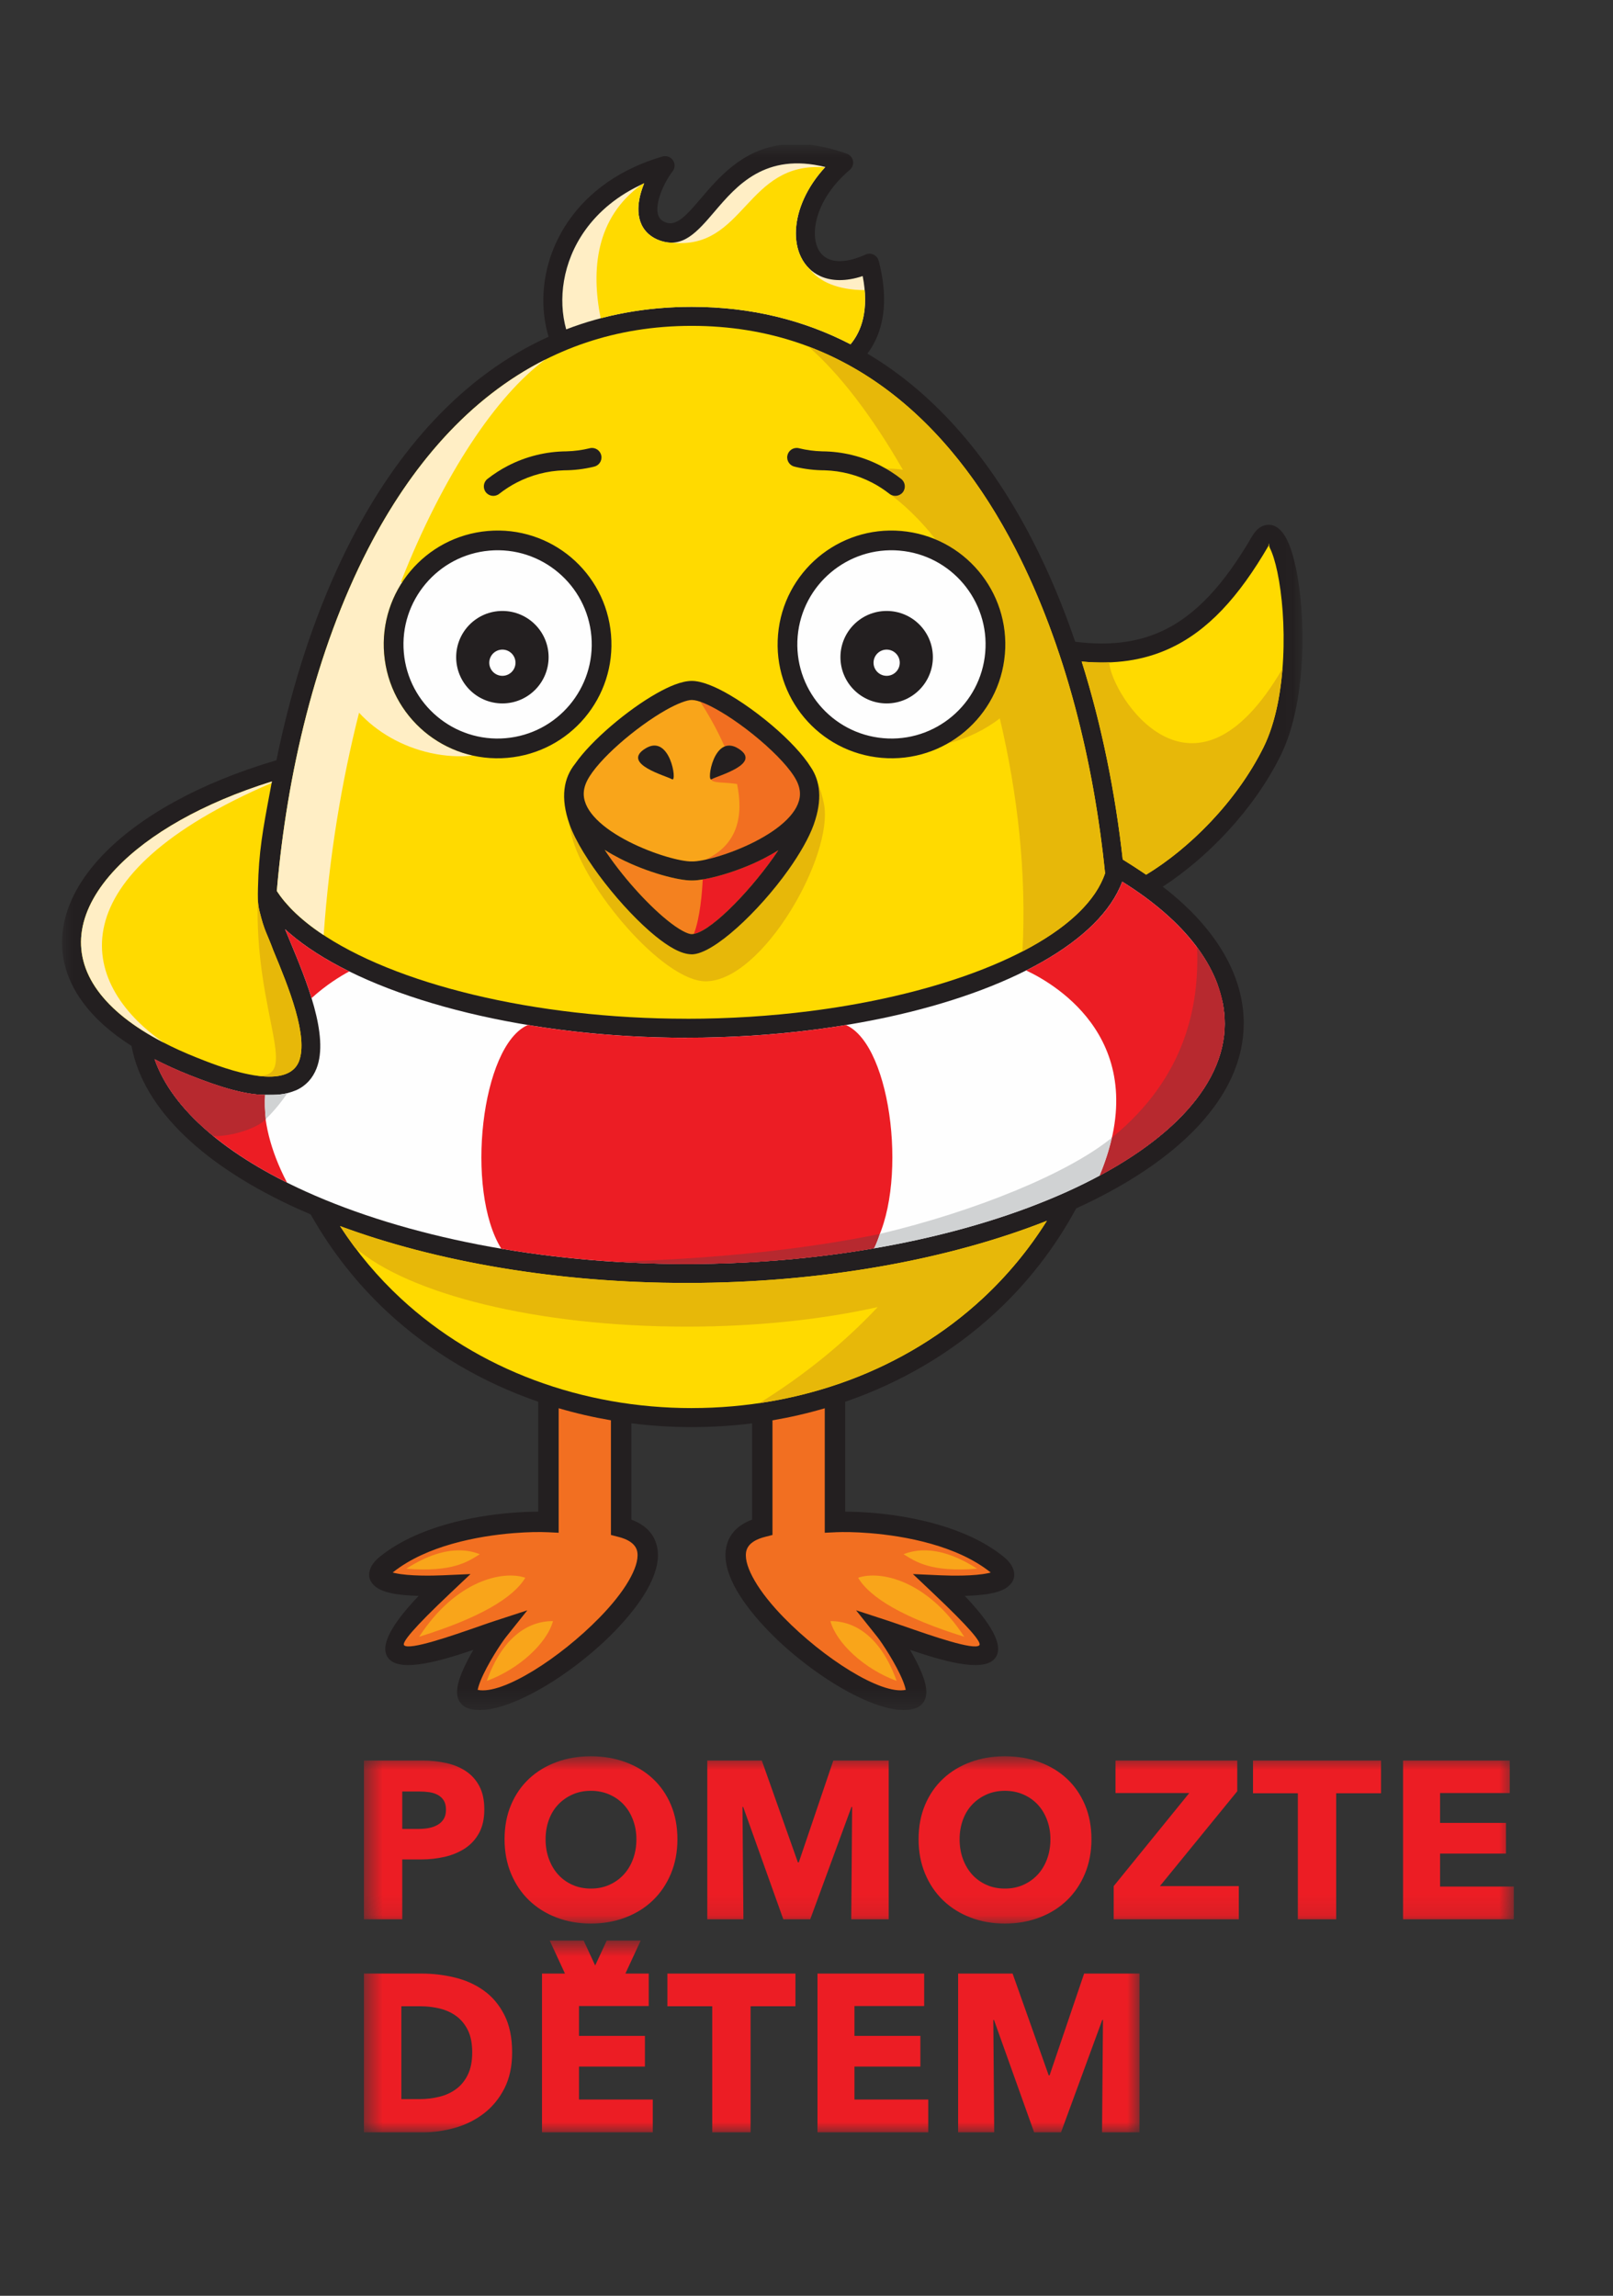 <?xml version="1.0" encoding="UTF-8"?>
<svg width="78px" height="111px" viewBox="0 0 78 111" version="1.1" xmlns="http://www.w3.org/2000/svg" xmlns:xlink="http://www.w3.org/1999/xlink">
    <rect x="0" y="0" width="78" height="111" fill="#333333" stroke="none"/>
    <!-- Generator: Sketch 48.2 (47327) - http://www.bohemiancoding.com/sketch -->
    <title>Artboard 8</title>
    <desc>Created with Sketch.</desc>
    <defs>
        <polygon id="path-1" points="0.598 0.819 56.204 0.819 56.204 8.908 0.598 8.908"></polygon>
        <polygon id="path-3" points="0.598 0.729 38.103 0.729 38.103 10 0.598 10"></polygon>
        <polygon id="path-5" points="6.59580265e-05 0.905 59.985 0.905 59.985 76.585 6.59580265e-05 76.585"></polygon>
    </defs>
    <g id="Page-1" stroke="none" stroke-width="1" fill="none" fill-rule="evenodd">
        <g id="Artboard-8">
            <g id="Page-1" transform="translate(3, 6)">
                <g id="Group-3" transform="translate(14, 78.095)">
                    <mask id="mask-2" fill="white">
                        <use xlink:href="#path-1"></use>
                    </mask>
                    <g id="Clip-2"></g>
                    <path d="M50.848,8.702 L50.848,1.024 L56.009,1.024 L56.009,2.598 L52.637,2.598 L52.637,4.04 L55.825,4.04 L55.825,5.524 L52.637,5.524 L52.637,7.119 L56.204,7.119 L56.204,8.702 L50.848,8.702 Z M47.614,2.608 L47.614,8.702 L45.76,8.702 L45.76,2.608 L43.592,2.608 L43.592,1.024 L49.782,1.024 L49.782,2.608 L47.614,2.608 Z M36.855,8.702 L36.855,7.097 L40.509,2.598 L36.942,2.598 L36.942,1.024 L42.83,1.024 L42.83,2.511 L39.089,7.097 L42.905,7.097 L42.905,8.702 L36.855,8.702 Z M33.795,4.831 C33.795,4.499 33.741,4.188 33.632,3.899 C33.524,3.608 33.374,3.362 33.182,3.156 C32.991,2.95 32.76,2.787 32.488,2.668 C32.217,2.549 31.919,2.489 31.594,2.489 C31.269,2.489 30.972,2.549 30.705,2.668 C30.438,2.787 30.206,2.95 30.011,3.156 C29.816,3.362 29.666,3.609 29.561,3.899 C29.456,4.188 29.404,4.499 29.404,4.831 C29.404,5.178 29.458,5.498 29.566,5.791 C29.675,6.083 29.825,6.334 30.016,6.544 C30.208,6.754 30.438,6.918 30.705,7.037 C30.972,7.157 31.269,7.216 31.594,7.216 C31.919,7.216 32.216,7.157 32.483,7.037 C32.75,6.918 32.982,6.754 33.177,6.544 C33.372,6.334 33.524,6.083 33.632,5.791 C33.741,5.498 33.795,5.178 33.795,4.831 Z M35.779,4.831 C35.779,5.438 35.674,5.993 35.465,6.495 C35.255,6.998 34.964,7.428 34.592,7.786 C34.22,8.143 33.777,8.42 33.264,8.615 C32.75,8.81 32.194,8.908 31.594,8.908 C30.994,8.908 30.439,8.81 29.93,8.615 C29.42,8.42 28.979,8.143 28.607,7.786 C28.235,7.428 27.944,6.998 27.734,6.495 C27.525,5.992 27.42,5.438 27.42,4.831 C27.42,4.217 27.525,3.662 27.734,3.167 C27.944,2.672 28.235,2.251 28.607,1.904 C28.979,1.556 29.42,1.289 29.93,1.101 C30.439,0.912 30.994,0.819 31.594,0.819 C32.194,0.819 32.75,0.913 33.264,1.101 C33.777,1.289 34.22,1.557 34.592,1.904 C34.964,2.251 35.255,2.672 35.465,3.167 C35.674,3.662 35.779,4.217 35.779,4.831 Z M24.164,8.702 L24.207,3.27 L24.175,3.27 L22.18,8.702 L20.879,8.702 L18.938,3.27 L18.905,3.27 L18.949,8.702 L17.203,8.702 L17.203,1.024 L19.838,1.024 L21.583,5.948 L21.627,5.948 L23.297,1.024 L25.975,1.024 L25.975,8.702 L24.164,8.702 Z M13.774,4.831 C13.774,4.499 13.72,4.188 13.611,3.899 C13.503,3.608 13.353,3.362 13.161,3.156 C12.97,2.95 12.739,2.787 12.468,2.668 C12.197,2.549 11.898,2.489 11.573,2.489 C11.248,2.489 10.951,2.549 10.684,2.668 C10.417,2.787 10.185,2.95 9.99,3.156 C9.795,3.362 9.645,3.609 9.54,3.899 C9.435,4.188 9.383,4.499 9.383,4.831 C9.383,5.178 9.437,5.498 9.546,5.791 C9.654,6.083 9.804,6.334 9.995,6.544 C10.187,6.754 10.417,6.918 10.684,7.037 C10.951,7.157 11.248,7.216 11.573,7.216 C11.898,7.216 12.195,7.157 12.462,7.037 C12.73,6.918 12.961,6.754 13.156,6.544 C13.351,6.334 13.503,6.083 13.611,5.791 C13.72,5.498 13.774,5.178 13.774,4.831 Z M15.758,4.831 C15.758,5.438 15.653,5.993 15.444,6.495 C15.234,6.998 14.943,7.428 14.571,7.786 C14.199,8.143 13.756,8.42 13.243,8.615 C12.73,8.81 12.173,8.908 11.573,8.908 C10.973,8.908 10.418,8.81 9.909,8.615 C9.399,8.42 8.958,8.143 8.586,7.786 C8.214,7.428 7.923,6.998 7.713,6.495 C7.504,5.992 7.399,5.438 7.399,4.831 C7.399,4.217 7.504,3.662 7.713,3.167 C7.923,2.672 8.214,2.251 8.586,1.904 C8.958,1.556 9.399,1.289 9.909,1.101 C10.418,0.912 10.973,0.819 11.573,0.819 C12.173,0.819 12.73,0.913 13.243,1.101 C13.756,1.289 14.199,1.557 14.571,1.904 C14.943,2.251 15.234,2.672 15.444,3.167 C15.653,3.662 15.758,4.217 15.758,4.831 Z M4.566,3.4 C4.566,3.219 4.53,3.071 4.458,2.955 C4.385,2.84 4.288,2.749 4.165,2.684 C4.042,2.619 3.903,2.576 3.747,2.554 C3.592,2.532 3.431,2.522 3.265,2.522 L2.452,2.522 L2.452,4.332 L3.232,4.332 C3.406,4.332 3.572,4.318 3.731,4.289 C3.89,4.26 4.033,4.209 4.159,4.137 C4.286,4.065 4.385,3.969 4.458,3.85 C4.53,3.731 4.566,3.581 4.566,3.4 Z M6.42,3.389 C6.42,3.837 6.337,4.215 6.171,4.522 C6.004,4.829 5.78,5.077 5.498,5.265 C5.216,5.452 4.891,5.59 4.523,5.677 C4.154,5.763 3.771,5.807 3.373,5.807 L2.452,5.807 L2.452,8.702 L0.598,8.702 L0.598,1.024 L3.417,1.024 C3.836,1.024 4.228,1.067 4.593,1.15 C4.958,1.232 5.276,1.367 5.547,1.551 C5.818,1.736 6.031,1.978 6.187,2.278 C6.342,2.577 6.42,2.948 6.42,3.389 Z" id="Fill-1" fill="#EC1D24" mask="url(#mask-2)"></path>
                </g>
                <g id="Group-6" transform="translate(14, 87.095)">
                    <mask id="mask-4" fill="white">
                        <use xlink:href="#path-3"></use>
                    </mask>
                    <g id="Clip-5"></g>
                    <path d="M5.835,6.139 C5.835,5.705 5.765,5.346 5.624,5.061 C5.483,4.777 5.295,4.548 5.06,4.378 C4.825,4.207 4.557,4.087 4.257,4.014 C3.958,3.942 3.649,3.906 3.33,3.906 L2.409,3.906 L2.409,8.395 L3.287,8.395 C3.62,8.395 3.939,8.357 4.247,8.281 C4.554,8.206 4.825,8.081 5.06,7.907 C5.295,7.734 5.483,7.502 5.624,7.213 C5.765,6.923 5.835,6.566 5.835,6.139 Z M19.296,3.906 L19.296,10.001 L17.442,10.001 L17.442,3.906 L15.274,3.906 L15.274,2.325 L21.465,2.325 L21.465,3.906 L19.296,3.906 Z M22.531,10.001 L22.531,2.325 L27.691,2.325 L27.691,3.896 L24.319,3.896 L24.319,5.338 L27.507,5.338 L27.507,6.822 L24.319,6.822 L24.319,8.416 L27.887,8.416 L27.887,10.001 L22.531,10.001 Z M36.292,10.001 L36.336,4.567 L36.303,4.567 L34.308,10.001 L33.007,10.001 L31.066,4.567 L31.034,4.567 L31.077,10.001 L29.332,10.001 L29.332,2.325 L31.966,2.325 L33.712,7.245 L33.755,7.245 L35.425,2.325 L38.103,2.325 L38.103,10.001 L36.292,10.001 Z M13.981,0.729 L12.34,0.729 L11.781,1.935 L11.223,0.729 L9.582,0.729 L10.32,2.325 L9.21,2.325 L9.21,10.001 L14.566,10.001 L14.566,8.416 L10.999,8.416 L10.999,6.822 L14.187,6.822 L14.187,5.338 L10.999,5.338 L10.999,3.896 L14.371,3.896 L14.371,2.325 L13.243,2.325 L13.981,0.729 Z M7.765,6.139 C7.765,6.811 7.64,7.391 7.391,7.88 C7.142,8.367 6.813,8.768 6.404,9.084 C5.996,9.398 5.535,9.629 5.022,9.778 C4.509,9.925 3.988,10.001 3.461,10.001 L0.598,10.001 L0.598,2.325 L3.374,2.325 C3.916,2.325 4.451,2.386 4.978,2.513 C5.506,2.639 5.976,2.849 6.388,3.142 C6.8,3.434 7.133,3.826 7.385,4.317 C7.638,4.809 7.765,5.417 7.765,6.141 L7.765,6.139 Z" id="Fill-4" fill="#EC1D24" mask="url(#mask-4)"></path>
                </g>
                <path d="M52.388,37.385 C52.039,37.128 51.665,36.875 51.267,36.627 C50.201,39.504 45.799,41.908 39.918,43.179 C38.768,43.427 37.549,43.635 36.276,43.796 C34.338,44.041 32.296,44.173 30.203,44.173 L30.203,44.175 L30.2,44.175 C22.648,44.175 15.662,42.419 11.899,39.81 C11.49,39.527 11.118,39.233 10.786,38.929 C10.856,39.099 10.932,39.283 11.012,39.475 C11.806,41.379 12.934,44.085 12.303,45.667 C12.12,46.126 11.809,46.487 11.331,46.707 C10.751,46.946 10.395,46.937 9.82,46.936 C8.901,46.934 7.705,46.595 6.16,45.979 C5.55,45.736 4.99,45.48 4.476,45.214 C5.337,47.672 7.995,49.895 11.793,51.612 C16.575,53.775 23.128,55.113 30.199,55.113 L30.199,55.111 L30.2,55.111 L30.202,55.111 L30.202,55.113 C37.273,55.112 43.826,53.775 48.607,51.612 C53.278,49.5 56.225,46.625 56.225,43.487 L56.223,43.487 C56.223,41.696 55.289,39.925 53.531,38.32 C53.18,38 52.799,37.688 52.388,37.385" id="Fill-7" fill="#231F20"></path>
                <path d="M10.39,37.083 C10.494,37.244 10.611,37.403 10.741,37.561 C11.171,38.081 11.737,38.582 12.42,39.056 C16.041,41.565 22.826,43.255 30.201,43.255 L30.204,43.255 L30.204,43.257 C32.257,43.257 34.261,43.127 36.161,42.887 C37.387,42.732 38.58,42.528 39.725,42.281 C45.38,41.059 49.563,38.827 50.439,36.222 C49.898,30.877 48.527,25.243 46.108,20.545 C42.904,14.322 37.854,9.756 30.454,9.755 L30.454,9.757 L30.453,9.757 L30.451,9.757 L30.451,9.755 C23.051,9.756 18.001,14.323 14.797,20.544 C12.256,25.48 10.871,31.449 10.391,37.029 L10.39,37.083 Z" id="Fill-9" fill="#231F20"></path>
                <path d="M4.205,44.017 C4.347,44.101 4.494,44.185 4.646,44.268 L4.652,44.27 C5.086,44.505 5.559,44.734 6.074,44.953 L6.075,44.952 L6.101,44.964 L6.127,44.975 L6.172,44.994 L6.179,44.996 L6.206,45.008 L6.232,45.018 L6.28,45.039 L6.285,45.04 L6.311,45.052 L6.338,45.062 L6.364,45.073 L6.389,45.084 L6.391,45.085 L6.445,45.106 L6.472,45.117 L6.499,45.127 C7.313,45.448 10.789,46.918 11.452,45.33 C11.932,44.126 10.95,41.712 10.219,39.957 C9.909,39.109 9.793,39.06 9.543,38.026 L9.539,38.007 L9.538,38.003 L9.533,37.981 L9.531,37.972 L9.525,37.947 L9.522,37.929 L9.519,37.916 L9.517,37.904 L9.515,37.894 L9.515,37.891 L9.512,37.876 L9.511,37.872 L9.511,37.87 L9.51,37.861 L9.503,37.82 L9.503,37.818 L9.503,37.816 L9.5,37.796 L9.498,37.786 L9.498,37.783 L9.497,37.776 L9.495,37.76 L9.491,37.724 L9.49,37.722 L9.49,37.715 L9.489,37.711 L9.489,37.707 L9.487,37.692 L9.487,37.69 L9.486,37.681 L9.485,37.669 L9.485,37.665 L9.484,37.657 L9.483,37.647 L9.483,37.646 L9.483,37.642 L9.482,37.631 L9.482,37.625 L9.48,37.6 L9.479,37.597 L9.479,37.593 L9.479,37.589 L9.476,37.529 C9.474,37.494 9.473,37.461 9.472,37.427 L9.472,37.422 L9.472,37.421 L9.471,37.358 L9.471,37.357 L9.471,37.336 C9.47,37.201 9.474,37.066 9.476,36.927 C9.486,36.466 9.507,36.052 9.539,35.66 L9.539,35.651 C9.55,35.517 9.562,35.388 9.576,35.26 L9.576,35.256 L9.578,35.238 C9.615,34.88 9.663,34.53 9.719,34.168 L9.72,34.164 L9.735,34.071 L9.736,34.063 L9.765,33.889 L9.769,33.863 L9.786,33.76 L9.788,33.749 C9.811,33.618 9.834,33.483 9.859,33.345 L9.861,33.336 L9.864,33.316 L9.87,33.281 L9.877,33.241 L9.88,33.226 L9.89,33.171 L9.891,33.167 L9.901,33.115 L9.916,33.029 L9.919,33.015 L9.921,33.001 L9.924,32.987 L9.943,32.886 L9.948,32.857 L9.963,32.778 L9.964,32.771 L9.975,32.71 L9.978,32.699 L9.986,32.651 L10.007,32.542 L10.008,32.534 L10.009,32.53 L10.011,32.521 L10.032,32.408 L10.039,32.367 L10.044,32.344 L10.055,32.281 L10.149,31.784 C6.816,32.822 4.207,34.319 2.617,35.99 C1.697,36.954 1.126,37.971 0.965,38.978 C0.808,39.96 1.042,40.949 1.727,41.892 L1.744,41.916 L1.757,41.934 L1.762,41.94 L1.768,41.947 L1.78,41.964 L1.789,41.976 L1.79,41.976 L1.791,41.979 L1.821,42.016 L1.836,42.036 L1.837,42.037 L1.852,42.057 L1.863,42.07 L1.869,42.078 L1.886,42.1 L1.893,42.108 L1.913,42.133 L1.941,42.168 L1.949,42.176 L1.952,42.18 L1.954,42.183 L1.972,42.205 L2.012,42.251 L2.013,42.252 L2.024,42.265 L2.034,42.277 L2.05,42.295 L2.054,42.3 L2.06,42.308 L2.061,42.309 C2.083,42.334 2.106,42.359 2.129,42.384 L2.131,42.387 L2.134,42.389 L2.14,42.395 L2.161,42.42 L2.172,42.43 L2.184,42.444 L2.19,42.449 L2.21,42.471 L2.228,42.491 L2.232,42.495 L2.249,42.512 L2.251,42.515 L2.269,42.533 L2.274,42.537 L2.284,42.548 L2.289,42.553 L2.297,42.561 L2.32,42.586 L2.329,42.595 L2.355,42.62 L2.367,42.633 L2.37,42.636 C2.396,42.66 2.422,42.687 2.448,42.712 L2.453,42.716 C2.481,42.744 2.509,42.77 2.538,42.797 L2.539,42.798 C2.571,42.826 2.603,42.857 2.636,42.886 L2.637,42.887 L2.64,42.889 L2.641,42.891 C2.693,42.936 2.746,42.984 2.801,43.03 L2.811,43.037 L2.827,43.052 C2.863,43.081 2.9,43.112 2.937,43.143 L2.938,43.144 L2.955,43.156 L2.966,43.167 L3.015,43.205 L3.053,43.235 L3.054,43.236 C3.088,43.262 3.122,43.289 3.156,43.315 L3.157,43.316 L3.208,43.355 L3.212,43.357 L3.234,43.374 L3.235,43.374 L3.261,43.393 C3.548,43.607 3.862,43.815 4.205,44.017" id="Fill-11" fill="#231F20"></path>
                <path d="M47.625,53.024 C42.89,54.895 36.761,56.03 30.202,56.03 L30.202,56.031 L30.2,56.031 L30.199,56.031 L30.199,56.03 C23.944,56.03 18.079,54.999 13.442,53.28 C14.287,54.584 15.275,55.751 16.376,56.773 C20.125,60.252 25.192,62.08 30.451,62.08 L30.451,62.078 L30.452,62.078 L30.453,62.078 L30.453,62.079 C35.712,62.079 40.779,60.253 44.528,56.773 C45.7,55.684 46.744,54.433 47.625,53.024" id="Fill-13" fill="#231F20"></path>
                <path d="M51.292,35.554 C51.613,35.753 52.051,36.038 52.425,36.29 C54.485,35.043 56.789,32.779 58.105,30.121 C59.269,27.771 59.238,23.866 58.768,21.648 C58.663,21.154 58.539,20.755 58.405,20.49 C58.342,20.366 58.398,20.289 58.361,20.291 C58.336,20.293 58.379,20.325 58.333,20.403 C56.907,22.853 55.408,24.514 53.525,25.369 C52.295,25.928 50.918,26.134 49.308,25.985 C50.289,29.098 50.936,32.37 51.292,35.554" id="Fill-15" fill="#231F20"></path>
                <path d="M26.543,67.833 L26.543,62.67 C25.686,62.524 24.842,62.33 24.015,62.087 L24.015,67.59 L24.015,68.107 L23.498,68.082 L23.488,68.082 C23.299,68.073 23.063,68.07 22.792,68.075 C22.529,68.08 22.214,68.096 21.851,68.124 C20.094,68.264 17.626,68.731 16.018,70.008 L15.989,70.031 C16.027,70.041 16.068,70.051 16.113,70.061 C16.786,70.207 17.874,70.188 18.431,70.164 L19.752,70.105 L18.79,71.015 C16.965,72.74 16.422,73.422 16.541,73.547 C16.787,73.808 18.84,73.094 20.187,72.624 C20.484,72.52 20.751,72.427 20.935,72.368 L22.501,71.857 L21.473,73.144 C21.25,73.424 20.566,74.456 20.24,75.26 C20.171,75.431 20.121,75.584 20.1,75.705 C21.308,75.954 24.086,74.161 25.99,72.211 C26.579,71.609 27.076,70.993 27.408,70.419 C27.709,69.898 27.869,69.431 27.823,69.07 C27.781,68.732 27.505,68.462 26.914,68.31 L26.543,68.214 L26.543,67.833 Z" id="Fill-17" fill="#231F20"></path>
                <g id="Group-21" transform="translate(0, 0.095)">
                    <mask id="mask-6" fill="white">
                        <use xlink:href="#path-5"></use>
                    </mask>
                    <g id="Clip-20"></g>
                    <path d="M33.367,62.722 L33.367,67.378 C32.572,67.678 32.181,68.196 32.097,68.851 C32.023,69.443 32.231,70.119 32.636,70.818 C33.011,71.464 33.559,72.145 34.2,72.803 C36.413,75.067 39.849,77.075 41.319,76.479 C41.386,76.452 41.447,76.416 41.502,76.372 C41.745,76.179 41.824,75.892 41.785,75.548 C41.761,75.324 41.682,75.065 41.572,74.794 C41.428,74.438 41.221,74.042 41.008,73.674 C42.544,74.196 44.474,74.764 45.075,74.127 C45.517,73.659 45.248,72.738 43.654,71.065 C44.121,71.052 44.609,71.015 44.993,70.931 C45.285,70.868 45.535,70.774 45.715,70.638 C46.014,70.409 46.13,70.112 45.981,69.732 C45.907,69.543 45.751,69.345 45.493,69.141 C43.694,67.712 41.017,67.195 39.123,67.045 C38.776,67.017 38.435,67.002 38.124,66.995 C38.036,66.994 37.952,66.993 37.871,66.992 L37.871,61.68 C40.572,60.75 43.059,59.298 45.157,57.352 C46.682,55.935 48.001,54.257 49.041,52.329 C54.01,50.069 57.142,46.914 57.142,43.393 L57.144,43.393 L57.144,43.392 C57.144,41.334 56.105,39.331 54.15,37.546 C53.864,37.285 53.556,37.028 53.228,36.775 C55.331,35.41 57.603,33.109 58.928,30.433 C60.188,27.889 60.166,23.719 59.666,21.363 C59.545,20.793 59.395,20.318 59.224,19.981 C58.981,19.503 58.664,19.247 58.282,19.281 C58.004,19.305 57.751,19.485 57.539,19.848 C56.209,22.133 54.837,23.67 53.148,24.437 C51.968,24.972 50.617,25.139 48.993,24.932 C48.411,23.226 47.724,21.577 46.926,20.027 C44.969,16.226 42.344,13.016 38.944,11.002 C39.255,10.592 39.498,10.091 39.633,9.493 C39.815,8.689 39.8,7.708 39.495,6.532 C39.487,6.502 39.477,6.472 39.465,6.442 C39.361,6.211 39.089,6.108 38.858,6.212 C38.063,6.571 37.459,6.605 37.053,6.422 C36.834,6.323 36.667,6.154 36.56,5.937 C36.441,5.696 36.389,5.393 36.407,5.053 C36.456,4.152 36.996,3.043 38.094,2.118 L38.093,2.118 C38.154,2.066 38.203,1.999 38.23,1.918 C38.315,1.679 38.188,1.418 37.949,1.335 C37.298,1.106 36.709,0.969 36.169,0.905 L34.806,0.905 C32.895,1.154 31.78,2.459 30.872,3.522 C30.238,4.264 29.73,4.858 29.204,4.664 C29.122,4.634 29.053,4.597 29,4.556 C28.861,4.447 28.799,4.279 28.788,4.085 C28.776,3.831 28.843,3.534 28.951,3.244 C29.102,2.83 29.329,2.443 29.526,2.191 L29.524,2.191 C29.61,2.079 29.645,1.929 29.602,1.783 C29.532,1.54 29.277,1.4 29.035,1.471 C26.956,2.08 25.48,3.196 24.543,4.514 C23.918,5.394 23.532,6.362 23.367,7.33 C23.203,8.299 23.259,9.269 23.517,10.15 L23.527,10.186 C19.355,12.075 16.226,15.661 13.977,20.027 C12.309,23.268 11.127,26.942 10.367,30.663 C6.649,31.753 3.724,33.401 1.952,35.262 C0.904,36.361 0.251,37.542 0.059,38.739 C-0.137,39.962 0.147,41.185 0.983,42.335 C1.528,43.088 2.314,43.809 3.361,44.477 C3.933,47.573 6.933,50.327 11.415,52.355 C11.616,52.445 11.819,52.533 12.024,52.621 C13.039,54.427 14.3,56.007 15.748,57.352 C17.843,59.297 20.328,60.748 23.026,61.678 L23.026,66.992 C22.947,66.993 22.861,66.994 22.773,66.995 C22.462,67.002 22.122,67.017 21.774,67.045 C19.881,67.195 17.204,67.712 15.405,69.141 C15.146,69.345 14.991,69.543 14.916,69.732 C14.768,70.112 14.883,70.409 15.184,70.638 C15.363,70.774 15.614,70.868 15.905,70.931 C16.288,71.015 16.776,71.052 17.244,71.065 C15.65,72.738 15.38,73.659 15.822,74.127 C16.424,74.764 18.355,74.196 19.89,73.674 C19.677,74.042 19.47,74.438 19.326,74.794 C19.215,75.065 19.137,75.324 19.113,75.548 C19.075,75.892 19.154,76.179 19.395,76.372 C19.451,76.416 19.512,76.452 19.579,76.479 C21.049,77.075 24.485,75.067 26.698,72.803 C27.34,72.145 27.887,71.464 28.262,70.818 C28.666,70.119 28.875,69.443 28.8,68.851 C28.718,68.196 28.326,67.678 27.532,67.378 L27.532,62.721 C28.494,62.843 29.47,62.904 30.451,62.904 L30.451,62.906 L30.453,62.906 L30.453,62.906 L30.453,62.904 C31.433,62.904 32.407,62.843 33.367,62.722" id="Fill-19" fill="#231F20" mask="url(#mask-6)"></path>
                </g>
                <path d="M34.355,67.833 L34.355,62.671 C35.212,62.525 36.056,62.332 36.883,62.089 L36.883,67.59 L36.883,68.107 L37.4,68.082 L37.41,68.082 C37.599,68.073 37.835,68.07 38.106,68.075 C38.369,68.08 38.684,68.096 39.047,68.124 C40.804,68.264 43.272,68.731 44.88,70.008 L44.909,70.031 C44.871,70.041 44.83,70.051 44.785,70.061 C44.112,70.207 43.024,70.188 42.467,70.164 L41.146,70.105 L42.108,71.015 C43.933,72.74 44.476,73.422 44.357,73.547 C44.111,73.808 42.058,73.094 40.711,72.624 C40.414,72.52 40.147,72.427 39.963,72.368 L38.397,71.857 L39.425,73.144 C39.648,73.424 40.332,74.456 40.658,75.26 C40.727,75.431 40.777,75.584 40.798,75.705 C39.59,75.954 36.812,74.161 34.908,72.211 C34.319,71.609 33.822,70.993 33.49,70.419 C33.189,69.898 33.029,69.431 33.075,69.07 C33.117,68.732 33.393,68.462 33.984,68.31 L34.355,68.214 L34.355,67.833 Z" id="Fill-22" fill="#231F20"></path>
                <path d="M30.452,8.833 L30.453,8.833 L30.453,8.835 C33.346,8.835 35.895,9.49 38.129,10.646 C38.406,10.317 38.623,9.9 38.738,9.387 C38.865,8.827 38.873,8.152 38.717,7.348 C37.892,7.621 37.205,7.593 36.676,7.355 C36.253,7.165 35.938,6.846 35.737,6.438 C35.548,6.055 35.464,5.597 35.491,5.101 C35.542,4.158 36,3.054 36.91,2.075 C34.008,1.359 32.627,2.975 31.568,4.214 C30.704,5.226 30.012,6.036 28.888,5.622 C28.716,5.559 28.567,5.476 28.44,5.377 C28.061,5.083 27.896,4.677 27.872,4.227 C27.852,3.836 27.942,3.417 28.088,3.023 C28.107,2.969 28.128,2.916 28.15,2.863 C26.879,3.431 25.936,4.233 25.29,5.141 C24.748,5.903 24.415,6.741 24.273,7.576 C24.134,8.386 24.175,9.193 24.379,9.925 C26.209,9.222 28.228,8.835 30.451,8.835 L30.452,8.833 Z" id="Fill-24" fill="#231F20"></path>
                <path d="M26.543,67.833 L26.543,62.67 C25.686,62.524 24.842,62.33 24.015,62.087 L24.015,67.59 L24.015,68.107 L23.498,68.082 L23.488,68.082 C23.299,68.073 23.063,68.07 22.792,68.075 C22.529,68.08 22.214,68.096 21.851,68.124 C20.094,68.264 17.626,68.731 16.018,70.008 L15.989,70.031 C16.027,70.041 16.068,70.051 16.113,70.061 C16.786,70.207 17.874,70.188 18.431,70.164 L19.752,70.105 L18.79,71.015 C16.965,72.74 16.422,73.422 16.541,73.547 C16.787,73.808 18.84,73.094 20.187,72.624 C20.484,72.52 20.751,72.427 20.935,72.368 L22.501,71.857 L21.473,73.144 C21.25,73.424 20.566,74.456 20.24,75.26 C20.171,75.431 20.121,75.584 20.1,75.705 C21.308,75.954 24.086,74.161 25.99,72.211 C26.579,71.609 27.076,70.993 27.408,70.419 C27.709,69.898 27.869,69.431 27.823,69.07 C27.781,68.732 27.505,68.462 26.914,68.31 L26.543,68.214 L26.543,67.833 Z" id="Fill-26" fill="#F26F21"></path>
                <path d="M36.883,62.089 L36.883,67.59 L36.883,68.107 L37.4,68.083 L37.41,68.081 C37.599,68.074 37.835,68.07 38.106,68.076 C38.369,68.081 38.684,68.096 39.047,68.125 C40.804,68.265 43.272,68.732 44.88,70.008 L44.909,70.032 C44.871,70.041 44.83,70.052 44.785,70.061 C44.112,70.207 43.024,70.189 42.467,70.164 L41.146,70.105 L42.108,71.015 C43.933,72.739 44.476,73.422 44.358,73.547 C44.111,73.808 42.058,73.094 40.711,72.624 C40.414,72.521 40.147,72.428 39.963,72.368 L38.397,71.856 L39.425,73.143 C39.648,73.423 40.332,74.457 40.658,75.26 C40.727,75.431 40.777,75.584 40.798,75.704 C39.59,75.954 36.812,74.161 34.908,72.212 C34.319,71.609 33.822,70.993 33.49,70.419 C33.189,69.898 33.029,69.431 33.075,69.07 C33.117,68.733 33.393,68.463 33.984,68.31 L34.355,68.214 L34.355,67.833 L34.355,62.672 C35.212,62.526 36.056,62.332 36.883,62.089" id="Fill-28" fill="#F26F21"></path>
                <path d="M17.268,73.137 C20.163,72.235 21.814,71.267 22.401,70.283 C21.349,69.922 19.066,70.374 17.268,73.137" id="Fill-30" fill="#F9A51A"></path>
                <path d="M20.539,75.27 C22.098,74.702 23.451,73.443 23.741,72.38 C23.123,72.369 21.505,72.579 20.539,75.27" id="Fill-32" fill="#F9A51A"></path>
                <path d="M16.649,69.845 C18.874,70.023 19.617,69.513 20.204,69.144 C19.967,69.07 18.744,68.49 16.649,69.845" id="Fill-34" fill="#F9A51A"></path>
                <path d="M43.629,73.137 C40.734,72.235 39.083,71.267 38.496,70.283 C39.548,69.922 41.831,70.374 43.629,73.137" id="Fill-36" fill="#F9A51A"></path>
                <path d="M40.359,75.27 C38.8,74.702 37.447,73.443 37.157,72.38 C37.775,72.369 39.393,72.579 40.359,75.27" id="Fill-38" fill="#F9A51A"></path>
                <path d="M44.249,69.845 C42.024,70.023 41.28,69.513 40.694,69.144 C40.931,69.07 42.154,68.49 44.249,69.845" id="Fill-40" fill="#F9A51A"></path>
                <path d="M10.39,37.083 C10.494,37.244 10.611,37.403 10.741,37.561 C11.171,38.081 11.737,38.582 12.42,39.056 C16.041,41.565 22.826,43.255 30.201,43.255 L30.204,43.255 L30.204,43.257 C32.257,43.257 34.261,43.127 36.161,42.887 C37.387,42.732 38.58,42.528 39.725,42.281 C45.38,41.059 49.563,38.827 50.439,36.222 C49.898,30.877 48.527,25.243 46.108,20.545 C42.904,14.322 37.854,9.756 30.454,9.755 L30.454,9.757 L30.453,9.757 L30.451,9.757 L30.451,9.755 C23.051,9.756 18.001,14.323 14.797,20.544 C12.256,25.48 10.871,31.449 10.391,37.029 L10.39,37.083 Z" id="Fill-42" fill="#FFDA00"></path>
                <path d="M47.625,53.024 C42.89,54.895 36.761,56.03 30.202,56.03 L30.202,56.031 L30.2,56.031 L30.199,56.031 L30.199,56.03 C23.944,56.03 18.079,54.999 13.442,53.28 C14.287,54.584 15.275,55.751 16.376,56.773 C20.125,60.252 25.192,62.08 30.451,62.08 L30.451,62.078 L30.452,62.078 L30.453,62.078 L30.453,62.079 C35.712,62.079 40.779,60.253 44.528,56.773 C45.7,55.684 46.744,54.433 47.625,53.024" id="Fill-44" fill="#FFDA00"></path>
                <path d="M51.292,35.554 C51.613,35.753 52.051,36.038 52.425,36.29 C54.485,35.043 56.789,32.779 58.105,30.121 C59.269,27.771 59.238,23.866 58.768,21.648 C58.663,21.154 58.539,20.755 58.405,20.49 C58.342,20.366 58.398,20.289 58.361,20.291 C58.336,20.293 58.379,20.325 58.333,20.403 C56.907,22.853 55.408,24.514 53.525,25.369 C52.295,25.928 50.918,26.134 49.308,25.985 C50.289,29.098 50.936,32.37 51.292,35.554" id="Fill-46" fill="#FFDA00"></path>
                <path d="M50.639,26.026 C50.728,27.572 54.66,33.809 59.017,26.328 C58.906,27.71 58.625,29.071 58.105,30.122 C58.083,30.166 58.061,30.21 58.039,30.254 L58.034,30.263 L58.017,30.295 C57.999,30.33 57.982,30.364 57.964,30.398 L57.942,30.438 L57.894,30.53 L57.866,30.58 L57.82,30.664 L57.774,30.745 L57.75,30.788 L57.704,30.868 L57.67,30.926 L57.63,30.995 L57.587,31.067 L57.555,31.12 L57.512,31.189 L57.464,31.267 L57.434,31.313 L57.386,31.391 L57.35,31.446 L57.303,31.518 L57.256,31.59 L57.223,31.639 L57.186,31.694 L57.127,31.781 L57.053,31.889 L57.048,31.896 L57.013,31.946 L56.956,32.024 C56.928,32.066 56.899,32.106 56.87,32.146 L56.869,32.147 L56.852,32.168 C56.749,32.308 56.645,32.448 56.538,32.584 L56.498,32.635 L56.423,32.728 L56.419,32.734 L56.343,32.827 L56.311,32.867 L56.258,32.931 L56.212,32.986 L56.167,33.039 L56.108,33.108 L56.054,33.172 L56.033,33.195 L55.95,33.291 L55.938,33.304 L55.854,33.398 L55.833,33.422 L55.763,33.5 L55.717,33.549 C55.664,33.607 55.611,33.664 55.558,33.721 L55.523,33.756 C55.49,33.792 55.456,33.827 55.423,33.862 C55.384,33.902 55.345,33.942 55.306,33.981 C55.224,34.065 55.141,34.147 55.058,34.228 L55.046,34.239 L54.981,34.301 L54.938,34.343 L54.864,34.414 L54.836,34.44 L54.743,34.527 L54.742,34.527 L54.644,34.616 L54.63,34.63 L54.56,34.692 L54.513,34.733 L54.432,34.805 L54.429,34.808 C54.33,34.896 54.23,34.981 54.129,35.065 L54.092,35.096 C54.033,35.144 53.974,35.193 53.916,35.24 L53.875,35.272 L53.76,35.363 C53.709,35.403 53.657,35.443 53.606,35.482 C53.5,35.564 53.393,35.642 53.287,35.719 L53.272,35.73 C53.204,35.777 53.137,35.826 53.07,35.872 L53.067,35.874 L52.964,35.944 L52.963,35.944 L52.884,35.997 L52.818,36.042 L52.78,36.067 L52.729,36.1 L52.668,36.139 L52.621,36.168 L52.552,36.213 L52.54,36.22 L52.452,36.274 L52.423,36.292 C52.343,36.235 52.015,36.008 51.292,35.56 C51.111,33.936 50.855,32.292 50.517,30.656 L50.507,30.61 C50.475,30.458 50.443,30.306 50.41,30.154 L50.408,30.146 L50.382,30.023 L50.373,29.984 L50.371,29.972 C50.324,29.763 50.276,29.553 50.227,29.343 L50.226,29.337 C50.202,29.237 50.178,29.137 50.154,29.037 L50.149,29.015 L50.146,29.004 L50.11,28.854 L50.083,28.744 L50.07,28.693 L50.063,28.665 C50.039,28.568 50.014,28.473 49.99,28.377 L49.988,28.368 L49.951,28.226 L49.946,28.206 L49.914,28.083 L49.899,28.028 C49.873,27.931 49.847,27.833 49.821,27.735 L49.818,27.726 L49.778,27.579 L49.774,27.564 L49.733,27.418 L49.727,27.397 C49.699,27.295 49.67,27.194 49.641,27.093 L49.61,26.983 L49.595,26.934 L49.585,26.899 C49.558,26.804 49.53,26.711 49.502,26.617 L49.462,26.483 L49.454,26.459 L49.411,26.317 L49.406,26.3 L49.394,26.26 C49.365,26.169 49.337,26.077 49.308,25.986 L49.373,25.992 L49.383,25.993 L49.395,25.994 L49.458,25.999 L49.459,25.999 L49.48,26.001 L49.502,26.002 L49.523,26.004 L49.533,26.005 L49.545,26.006 L49.566,26.007 L49.587,26.008 L49.607,26.01 L49.609,26.01 L49.63,26.011 L49.651,26.012 L49.672,26.014 L49.681,26.014 L49.694,26.015 L49.715,26.016 L49.736,26.016 L49.755,26.018 L49.757,26.019 L49.778,26.02 L49.799,26.02 L49.82,26.021 L49.841,26.023 L49.862,26.023 L49.883,26.024 L49.887,26.024 L49.966,26.027 L49.974,26.027 L49.987,26.028 L49.99,26.028 C50.211,26.035 50.427,26.034 50.639,26.026" id="Fill-48" fill="#E7B809"></path>
                <path d="M30.452,8.833 L30.453,8.833 L30.453,8.835 C33.346,8.835 35.895,9.49 38.129,10.646 C38.406,10.317 38.623,9.9 38.738,9.387 C38.865,8.827 38.873,8.152 38.717,7.348 C37.892,7.621 37.205,7.593 36.676,7.355 C36.253,7.165 35.938,6.846 35.737,6.438 C35.548,6.055 35.464,5.597 35.491,5.101 C35.542,4.158 36,3.054 36.91,2.075 C34.008,1.359 32.627,2.975 31.568,4.214 C30.704,5.226 30.012,6.036 28.888,5.622 C28.716,5.559 28.567,5.476 28.44,5.377 C28.061,5.083 27.896,4.677 27.872,4.227 C27.852,3.836 27.942,3.417 28.088,3.023 C28.107,2.969 28.128,2.916 28.15,2.863 C26.879,3.431 25.936,4.233 25.29,5.141 C24.748,5.903 24.415,6.741 24.273,7.576 C24.134,8.386 24.175,9.193 24.379,9.925 C26.209,9.222 28.228,8.835 30.451,8.835 L30.452,8.833 Z" id="Fill-50" fill="#FFEEC5"></path>
                <path d="M26.047,9.387 C25.58,7.061 25.797,4.522 28.04,2.914 C28.076,2.896 28.113,2.879 28.15,2.862 C28.128,2.916 28.108,2.969 28.088,3.023 C27.942,3.417 27.852,3.836 27.872,4.227 C27.896,4.677 28.062,5.083 28.44,5.377 C28.567,5.475 28.716,5.559 28.888,5.621 L28.903,5.626 L28.924,5.634 C29.123,5.703 29.309,5.735 29.484,5.733 C33.028,6.105 33.053,1.788 36.895,2.091 C35.995,3.066 35.542,4.164 35.491,5.1 C35.464,5.596 35.548,6.055 35.737,6.438 C35.844,6.654 35.983,6.847 36.153,7.006 C36.609,7.607 37.484,8.018 38.813,8.028 C38.858,8.541 38.827,8.993 38.738,9.386 C38.623,9.899 38.406,10.316 38.129,10.646 C35.895,9.49 33.346,8.835 30.453,8.835 L30.453,8.833 L30.452,8.833 L30.451,8.833 L30.451,8.834 C28.884,8.834 27.417,9.028 26.047,9.387" id="Fill-52" fill="#FFDA00"></path>
                <path d="M23.367,11.386 C21.026,13.107 18.443,16.912 16.383,22.147 L16.46,22.132 C15.804,23.13 15.467,24.347 15.577,25.629 L15.576,25.628 L15.576,25.63 L15.576,25.631 L15.577,25.63 C15.708,27.146 16.44,28.464 17.517,29.37 C18.185,29.933 18.988,30.337 19.862,30.532 C19.223,30.599 18.534,30.563 17.827,30.408 C16.424,30.099 15.207,29.379 14.363,28.459 C13.53,31.742 12.922,35.358 12.652,39.212 C12.574,39.159 12.496,39.108 12.42,39.056 C11.876,38.679 11.408,38.285 11.023,37.879 C10.876,37.715 10.77,37.596 10.741,37.56 L10.729,37.544 L10.723,37.538 L10.716,37.531 L10.71,37.523 L10.705,37.516 L10.699,37.508 L10.693,37.5 L10.691,37.499 L10.657,37.456 L10.653,37.451 L10.652,37.449 L10.65,37.448 L10.642,37.437 C10.614,37.401 10.586,37.364 10.559,37.328 L10.551,37.315 L10.55,37.315 L10.545,37.308 L10.512,37.263 C10.484,37.223 10.456,37.183 10.43,37.144 L10.429,37.143 L10.429,37.142 L10.428,37.14 L10.393,37.088 L10.389,37.082 L10.39,37.029 C10.87,31.448 12.255,25.48 14.797,20.544 C16.85,16.555 19.663,13.247 23.367,11.386" id="Fill-54" fill="#FFEEC5"></path>
                <path d="M39.839,16.657 C40.094,16.651 40.374,16.67 40.661,16.715 C39.162,14.097 37.557,12.024 36.082,10.749 L36.083,10.75 C36.145,10.773 36.207,10.797 36.269,10.822 L36.308,10.837 C36.505,10.915 36.699,10.996 36.891,11.081 L36.903,11.087 C36.968,11.116 37.034,11.146 37.099,11.176 L37.101,11.177 C37.299,11.268 37.493,11.364 37.686,11.463 L37.693,11.467 C37.95,11.6 38.204,11.74 38.452,11.887 L38.458,11.89 C38.64,11.998 38.821,12.11 38.999,12.225 L39.017,12.237 C39.075,12.274 39.131,12.311 39.188,12.349 L39.205,12.361 C39.378,12.477 39.549,12.596 39.718,12.718 L39.741,12.735 C39.903,12.853 40.063,12.974 40.22,13.098 L40.263,13.132 C40.311,13.17 40.359,13.208 40.406,13.246 L40.462,13.292 C40.609,13.411 40.754,13.533 40.897,13.658 L40.951,13.705 C40.993,13.742 41.035,13.779 41.078,13.817 L41.162,13.893 C41.217,13.943 41.272,13.993 41.326,14.044 L41.436,14.147 L41.534,14.239 L41.619,14.322 C41.666,14.367 41.713,14.413 41.76,14.46 C41.807,14.506 41.853,14.552 41.9,14.599 C41.925,14.625 41.95,14.65 41.975,14.676 L42.07,14.774 L42.174,14.882 L42.258,14.972 C42.319,15.037 42.38,15.103 42.441,15.169 L42.509,15.243 C42.548,15.287 42.587,15.331 42.626,15.375 L42.675,15.431 C42.712,15.472 42.748,15.513 42.784,15.555 L42.861,15.644 C42.917,15.71 42.973,15.775 43.028,15.841 L43.113,15.944 C43.145,15.981 43.176,16.019 43.207,16.057 L43.264,16.127 C43.335,16.216 43.406,16.305 43.476,16.395 L43.514,16.443 C43.542,16.479 43.57,16.515 43.598,16.552 L43.69,16.672 L43.764,16.77 C43.813,16.836 43.863,16.902 43.912,16.969 L43.921,16.982 L43.922,16.983 L43.936,17.002 C43.984,17.067 44.031,17.133 44.079,17.2 L44.144,17.291 L44.251,17.444 L44.306,17.523 C44.356,17.595 44.405,17.668 44.455,17.741 L44.516,17.833 L44.606,17.968 L44.674,18.072 C44.71,18.126 44.745,18.181 44.78,18.235 L44.832,18.317 C44.878,18.39 44.924,18.463 44.97,18.537 L45.02,18.617 C45.057,18.678 45.094,18.738 45.131,18.798 L45.17,18.864 C45.217,18.94 45.263,19.018 45.308,19.095 L45.356,19.177 C45.392,19.238 45.427,19.299 45.462,19.36 L45.51,19.444 C45.549,19.511 45.587,19.579 45.625,19.647 L45.649,19.691 C45.697,19.775 45.743,19.861 45.79,19.946 L45.825,20.01 C45.861,20.078 45.898,20.146 45.934,20.215 L45.972,20.286 C46.017,20.372 46.062,20.458 46.107,20.545 C46.145,20.618 46.182,20.692 46.22,20.766 L46.226,20.778 L46.258,20.843 C46.286,20.897 46.313,20.952 46.34,21.006 L46.375,21.078 L46.449,21.23 L46.493,21.322 L46.563,21.467 L46.609,21.565 L46.669,21.694 L46.718,21.8 L46.78,21.933 L46.833,22.052 L46.878,22.152 L46.938,22.286 L46.987,22.398 L47.043,22.527 L47.088,22.63 L47.144,22.762 L47.186,22.862 L47.252,23.018 L47.284,23.096 L47.34,23.234 L47.391,23.357 L47.443,23.487 L47.489,23.605 L47.532,23.714 L47.577,23.83 C47.627,23.958 47.676,24.086 47.725,24.215 L47.748,24.278 C47.944,24.804 48.13,25.336 48.305,25.873 L48.324,25.931 L48.381,26.108 L48.405,26.182 C48.452,26.332 48.499,26.482 48.545,26.632 L48.556,26.67 L48.612,26.855 L48.638,26.94 L48.687,27.107 L48.711,27.19 L48.763,27.369 L48.78,27.427 L48.832,27.612 L48.86,27.712 L48.901,27.86 L48.931,27.973 L48.968,28.106 L49.004,28.243 L49.04,28.378 L49.051,28.423 C49.179,28.911 49.298,29.401 49.41,29.893 L49.412,29.901 L49.462,30.124 L49.469,30.156 L49.516,30.371 L49.526,30.415 C49.56,30.575 49.594,30.734 49.626,30.894 L49.633,30.924 L49.674,31.131 L49.685,31.183 L49.725,31.387 L49.737,31.449 L49.774,31.639 L49.785,31.698 L49.824,31.906 L49.833,31.954 L49.868,32.148 L49.882,32.229 L49.916,32.42 L49.922,32.452 C50.141,33.714 50.312,34.976 50.438,36.222 C49.967,37.622 48.541,38.914 46.444,40 C46.647,36.181 46.202,32.342 45.348,28.733 C44.642,29.278 43.785,29.703 42.837,29.94 C43.126,29.775 43.399,29.584 43.653,29.371 C44.73,28.464 45.462,27.146 45.593,25.631 L45.594,25.631 L45.594,25.63 L45.593,25.629 C45.723,24.114 45.228,22.689 44.321,21.612 C43.768,20.953 43.059,20.424 42.246,20.082 C41.433,19.041 40.634,18.341 40.066,17.915 C40.261,18.027 40.513,17.983 40.656,17.801 C40.813,17.602 40.778,17.313 40.579,17.157 L40.575,17.154 C40.425,17.036 40.266,16.923 40.099,16.815 C40.014,16.761 39.927,16.708 39.839,16.657" id="Fill-56" fill="#E7B809"></path>
                <path d="M39.444,57.196 C36.771,57.795 33.604,58.142 30.208,58.142 C22.962,58.142 16.754,56.564 14.17,54.323 C13.917,53.985 13.674,53.637 13.442,53.279 L13.579,53.33 L13.657,53.358 L13.66,53.359 C13.734,53.386 13.807,53.413 13.88,53.438 L13.881,53.438 L13.929,53.455 C14.053,53.499 14.178,53.544 14.305,53.587 L14.326,53.593 L14.334,53.596 C14.406,53.62 14.478,53.646 14.551,53.669 L14.667,53.707 L14.827,53.76 C14.936,53.795 15.045,53.83 15.155,53.866 L15.26,53.898 L15.469,53.962 L15.472,53.963 L15.619,54.007 L15.721,54.038 L15.734,54.042 L15.938,54.102 L16.087,54.146 L16.204,54.179 L16.214,54.182 L16.413,54.238 L16.423,54.241 L16.54,54.273 L16.697,54.317 L16.701,54.317 L16.894,54.37 L16.903,54.372 L17.028,54.406 C17.153,54.438 17.277,54.47 17.403,54.503 L17.537,54.535 L17.669,54.568 L17.793,54.599 L17.893,54.623 L18.04,54.658 L18.176,54.69 L18.264,54.711 L18.408,54.744 L18.555,54.778 L18.659,54.802 L18.849,54.843 L18.89,54.852 L19.062,54.889 L19.19,54.916 L19.293,54.938 L19.442,54.969 L19.549,54.99 L19.713,55.023 L19.818,55.045 L19.946,55.069 L20.085,55.096 L20.231,55.124 L20.359,55.147 L20.465,55.167 L20.613,55.194 L20.762,55.221 L20.876,55.241 L20.997,55.262 L21.142,55.286 L21.299,55.312 L21.406,55.33 L21.548,55.353 L21.667,55.372 L21.841,55.399 L21.947,55.415 L22.073,55.434 L22.221,55.456 L22.383,55.48 L22.477,55.493 L22.649,55.518 L22.758,55.532 L22.906,55.552 L23.053,55.571 L23.159,55.585 L23.322,55.606 L23.459,55.623 L23.603,55.64 L23.723,55.654 L23.866,55.671 L24.067,55.693 L24.12,55.699 L24.335,55.722 L24.406,55.73 L24.626,55.752 L24.691,55.759 L24.86,55.775 L25.001,55.789 L25.1,55.798 L25.299,55.816 L25.357,55.821 L25.561,55.838 L25.762,55.854 L25.821,55.859 L26.019,55.874 L26.118,55.882 L26.381,55.9 L26.383,55.9 L26.595,55.914 L26.698,55.92 L26.917,55.934 L26.97,55.937 L27.181,55.948 L27.27,55.954 L27.444,55.962 L27.565,55.968 L27.719,55.975 L27.851,55.981 L28.029,55.987 L28.129,55.991 L28.163,55.992 L28.261,55.996 L28.44,56.002 L28.452,56.002 C28.54,56.005 28.629,56.007 28.718,56.011 L28.741,56.01 C28.832,56.012 28.922,56.015 29.013,56.018 C29.279,56.022 29.547,56.026 29.814,56.028 L29.902,56.028 L29.907,56.028 C30.004,56.03 30.102,56.03 30.2,56.03 L30.2,56.031 L30.201,56.031 L30.203,56.031 L30.203,56.03 C30.302,56.03 30.402,56.03 30.501,56.028 L30.51,56.028 C30.606,56.028 30.702,56.028 30.798,56.026 L30.801,56.026 C30.877,56.026 30.953,56.024 31.028,56.024 L31.101,56.022 L31.233,56.019 L31.414,56.017 L31.544,56.013 L31.71,56.009 L31.814,56.006 L32.015,56 L32.154,55.995 L32.305,55.99 L32.435,55.986 L32.604,55.978 L32.77,55.971 L32.898,55.965 L33.042,55.958 L33.195,55.95 L33.361,55.941 L33.492,55.933 L33.615,55.926 L33.799,55.915 L33.916,55.907 L34.109,55.894 L34.179,55.889 L34.392,55.873 L34.497,55.865 L34.699,55.85 L34.767,55.844 L34.964,55.828 L35.11,55.815 L35.258,55.802 L35.37,55.792 L35.542,55.775 L35.673,55.763 L35.854,55.744 L35.942,55.735 L36.125,55.716 L36.245,55.703 L36.45,55.68 L36.504,55.674 L36.71,55.651 L36.815,55.638 L37.022,55.613 L37.077,55.606 L37.262,55.583 L37.394,55.565 L37.554,55.545 L37.656,55.53 L37.87,55.501 L37.931,55.492 L38.168,55.458 L38.21,55.452 C38.285,55.441 38.36,55.431 38.435,55.418 L38.495,55.41 L38.695,55.378 L38.775,55.366 C38.856,55.353 38.936,55.34 39.017,55.327 L39.046,55.322 C39.189,55.298 39.331,55.274 39.474,55.251 L39.607,55.226 C39.696,55.211 39.785,55.196 39.873,55.179 L39.874,55.179 C39.963,55.163 40.052,55.147 40.14,55.13 L40.147,55.128 L40.221,55.114 L40.42,55.076 C40.503,55.06 40.586,55.045 40.668,55.029 L40.67,55.027 L40.844,54.992 L40.942,54.973 L41.122,54.935 L41.2,54.919 L41.341,54.889 L41.373,54.882 C41.515,54.851 41.656,54.821 41.796,54.789 L41.797,54.789 C42.142,54.711 42.484,54.631 42.821,54.546 L42.857,54.537 C43.184,54.456 43.507,54.372 43.826,54.283 L43.875,54.27 L44.049,54.222 L44.149,54.194 L44.248,54.165 L44.261,54.161 L44.347,54.136 L44.419,54.115 L44.445,54.109 L44.528,54.083 L44.544,54.079 L44.617,54.057 L44.74,54.021 L44.769,54.012 L44.837,53.991 L44.856,53.985 L44.857,53.985 L45.081,53.916 L45.084,53.916 L45.224,53.872 L45.27,53.857 L45.374,53.824 L45.499,53.785 L45.512,53.78 L45.582,53.758 L45.607,53.749 L45.702,53.718 L45.705,53.718 L45.797,53.687 L45.801,53.686 L45.881,53.659 L45.891,53.655 L45.941,53.639 L45.943,53.638 L46.053,53.601 L46.226,53.542 L46.265,53.529 L46.268,53.527 L46.278,53.524 L46.281,53.522 L46.466,53.457 L46.501,53.445 L46.673,53.383 L46.718,53.367 L46.726,53.364 L46.732,53.362 L46.747,53.358 L46.949,53.283 L46.951,53.282 L46.952,53.282 L46.959,53.279 L46.963,53.278 L46.967,53.277 L46.969,53.275 L46.975,53.273 L46.979,53.272 L46.983,53.27 L46.984,53.27 L46.991,53.267 L46.995,53.266 L46.999,53.264 L47,53.264 L47.007,53.261 L47.011,53.26 L47.015,53.258 L47.016,53.258 L47.023,53.255 L47.027,53.254 L47.031,53.254 L47.032,53.252 L47.039,53.25 L47.043,53.248 L47.047,53.247 L47.048,53.246 L47.055,53.245 L47.059,53.242 L47.063,53.241 L47.063,53.24 L47.071,53.238 L47.075,53.236 L47.078,53.235 L47.079,53.234 L47.122,53.218 L47.126,53.218 L47.138,53.212 L47.142,53.211 L47.15,53.209 L47.154,53.206 L47.158,53.205 L47.17,53.2 L47.174,53.199 L47.182,53.196 L47.186,53.194 L47.19,53.193 L47.194,53.191 L47.197,53.19 L47.201,53.188 L47.205,53.187 C47.346,53.133 47.487,53.08 47.625,53.025 C45.402,56.558 42.05,59.222 38.143,60.698 L38.138,60.7 C36.722,61.234 35.239,61.617 33.718,61.841 C35.961,60.448 37.857,58.887 39.444,57.196" id="Fill-58" fill="#E7B809"></path>
                <path d="M9.475,37.529 C9.474,37.495 9.473,37.461 9.472,37.427 C9.473,37.461 9.474,37.495 9.475,37.529 M55.861,41.556 C55.971,41.874 56.06,42.189 56.129,42.499 C56.192,42.827 56.224,43.157 56.224,43.487 L56.225,43.487 C56.225,46.625 53.278,49.5 48.608,51.612 C43.826,53.775 37.273,55.112 30.202,55.113 L30.202,55.111 L30.2,55.111 L30.199,55.111 L30.199,55.113 C23.128,55.113 16.575,53.775 11.793,51.612 C7.995,49.895 5.337,47.672 4.476,45.214 C4.99,45.48 5.551,45.736 6.16,45.979 C7.705,46.595 8.901,46.934 9.82,46.936 C10.395,46.937 10.751,46.946 11.331,46.707 C11.809,46.487 12.12,46.126 12.303,45.667 C12.934,44.085 11.806,41.379 11.012,39.475 C10.932,39.283 10.856,39.099 10.786,38.929 C11.119,39.233 11.49,39.527 11.899,39.81 C15.662,42.419 22.648,44.175 30.2,44.175 L30.203,44.175 L30.203,44.173 C32.296,44.173 34.338,44.041 36.276,43.796 C37.549,43.635 38.768,43.427 39.918,43.179 C45.799,41.908 50.201,39.504 51.267,36.627 C51.665,36.875 52.039,37.128 52.388,37.385 C52.799,37.688 53.181,38 53.531,38.32 C54.653,39.344 55.439,40.435 55.861,41.556" id="Fill-60" fill="#FEFEFE"></path>
                <path d="M46.622,40.921 C48.088,41.61 52.857,44.418 50.174,50.841 L50.177,50.839 C51.106,50.34 51.946,49.807 52.683,49.245 L52.713,49.223 C52.755,49.191 52.796,49.159 52.836,49.128 L52.845,49.121 C53.158,48.875 53.453,48.625 53.726,48.369 L53.743,48.353 C53.779,48.32 53.814,48.286 53.849,48.253 L53.86,48.243 C53.895,48.208 53.931,48.174 53.966,48.139 L53.978,48.128 C54.191,47.916 54.391,47.701 54.576,47.483 L54.616,47.436 C54.638,47.41 54.658,47.385 54.679,47.36 L54.717,47.314 C54.737,47.289 54.757,47.264 54.777,47.239 L54.815,47.191 C54.836,47.163 54.857,47.136 54.878,47.109 L54.905,47.073 C54.926,47.045 54.947,47.017 54.968,46.989 L54.996,46.95 C55.047,46.88 55.096,46.81 55.144,46.74 C55.171,46.7 55.197,46.66 55.223,46.62 L55.224,46.62 L55.258,46.566 C55.276,46.538 55.293,46.512 55.31,46.484 L55.34,46.434 L55.384,46.363 L55.425,46.293 L55.459,46.232 C55.472,46.209 55.485,46.186 55.498,46.163 L55.53,46.104 L55.566,46.037 C55.577,46.015 55.589,45.992 55.601,45.969 L55.636,45.9 L55.654,45.863 C55.669,45.832 55.684,45.801 55.698,45.77 L55.706,45.752 C55.728,45.704 55.75,45.656 55.77,45.609 C55.785,45.576 55.799,45.544 55.812,45.511 L55.831,45.464 C55.842,45.436 55.853,45.409 55.863,45.382 L55.885,45.323 C55.895,45.298 55.904,45.272 55.913,45.247 L55.934,45.186 L55.96,45.109 L55.977,45.057 C55.987,45.028 55.996,44.999 56.004,44.969 L56.019,44.919 C56.028,44.887 56.037,44.855 56.046,44.823 L56.056,44.787 C56.064,44.754 56.072,44.721 56.08,44.688 L56.091,44.645 C56.112,44.555 56.13,44.465 56.146,44.375 L56.155,44.325 C56.16,44.296 56.165,44.267 56.169,44.237 C56.172,44.218 56.174,44.2 56.177,44.181 C56.18,44.156 56.184,44.13 56.187,44.104 L56.195,44.04 C56.197,44.014 56.2,43.989 56.202,43.963 L56.208,43.901 C56.21,43.876 56.212,43.85 56.214,43.825 L56.218,43.765 C56.219,43.736 56.22,43.706 56.221,43.676 L56.223,43.625 C56.225,43.579 56.226,43.534 56.226,43.488 L56.224,43.488 C56.224,41.697 55.289,39.926 53.531,38.321 C53.181,38.001 52.799,37.689 52.388,37.386 C52.039,37.129 51.666,36.876 51.268,36.628 C50.676,38.223 49.059,39.673 46.733,40.864 L46.705,40.879 L46.622,40.921 Z" id="Fill-62" fill="#EC1D24"></path>
                <path d="M9.778,46.936 C9.738,48.153 10.039,49.563 10.879,51.178 L10.852,51.164 C10.01,50.743 9.234,50.296 8.532,49.825 L8.526,49.821 C6.482,48.451 5.064,46.887 4.478,45.215 C4.991,45.481 5.551,45.736 6.161,45.979 C7.681,46.586 8.865,46.924 9.778,46.936 M13.889,40.967 C13.46,41.197 12.764,41.623 12.066,42.259 C11.767,41.285 11.358,40.304 11.012,39.475 C10.932,39.283 10.857,39.1 10.787,38.93 C10.984,39.11 11.195,39.287 11.42,39.46 L11.424,39.463 L11.437,39.474 L11.455,39.487 L11.456,39.488 L11.473,39.501 C11.503,39.524 11.533,39.546 11.563,39.569 L11.582,39.582 L11.589,39.588 L11.6,39.596 L11.602,39.597 L11.636,39.623 L11.655,39.636 L11.657,39.638 L11.673,39.65 L11.691,39.663 L11.692,39.663 L11.71,39.677 L11.725,39.687 L11.729,39.69 L11.748,39.704 L11.759,39.712 L11.767,39.717 L11.785,39.73 L11.794,39.737 L11.804,39.744 L11.823,39.757 L11.829,39.761 L11.842,39.77 L11.861,39.784 L11.864,39.786 L11.88,39.797 L11.899,39.81 C12.016,39.891 12.136,39.972 12.259,40.051 L12.261,40.052 L12.267,40.056 C12.325,40.093 12.384,40.13 12.443,40.167 L12.443,40.168 L12.449,40.171 L12.454,40.175 C12.516,40.213 12.577,40.25 12.64,40.288 L12.644,40.29 C12.703,40.326 12.764,40.362 12.825,40.398 L12.855,40.415 C12.912,40.448 12.97,40.481 13.028,40.514 L13.04,40.521 L13.05,40.526 C13.112,40.561 13.176,40.596 13.239,40.631 L13.246,40.634 L13.253,40.638 C13.318,40.673 13.383,40.709 13.45,40.743 L13.456,40.747 L13.457,40.747 C13.526,40.784 13.596,40.82 13.667,40.856 L13.671,40.858 L13.684,40.865 C13.752,40.899 13.82,40.933 13.889,40.967" id="Fill-64" fill="#EC1D24"></path>
                <path d="M21.242,54.374 C19.482,51.547 20.264,44.54 22.528,43.557 L22.538,43.559 L22.665,43.58 L22.797,43.601 L22.938,43.623 L23.096,43.648 L23.21,43.665 L23.325,43.682 L23.44,43.698 L23.633,43.726 L23.737,43.74 C23.827,43.752 23.917,43.765 24.007,43.776 L24.018,43.778 L24.021,43.778 L24.038,43.78 C24.126,43.792 24.214,43.803 24.302,43.814 L24.404,43.826 C24.704,43.863 25.006,43.897 25.311,43.928 L25.353,43.932 L25.375,43.934 C25.473,43.944 25.57,43.954 25.668,43.963 L25.69,43.965 L25.72,43.968 C25.822,43.977 25.924,43.986 26.027,43.996 L26.029,43.996 C26.588,44.044 27.153,44.083 27.723,44.112 L27.77,44.114 C27.875,44.119 27.979,44.124 28.084,44.129 L28.092,44.129 L28.093,44.129 L28.112,44.13 C28.213,44.134 28.315,44.138 28.416,44.142 L28.442,44.143 L28.461,44.144 C28.567,44.148 28.674,44.151 28.781,44.154 L28.796,44.155 C28.91,44.158 29.023,44.161 29.136,44.163 L29.15,44.163 C29.499,44.171 29.849,44.176 30.2,44.176 L30.203,44.175 L30.203,44.173 C32.296,44.173 34.338,44.041 36.276,43.797 L36.327,43.789 L36.335,43.788 L36.353,43.786 L36.379,43.783 L36.395,43.781 L36.405,43.779 L36.431,43.776 L36.454,43.773 L36.457,43.773 L36.483,43.769 L36.509,43.766 L36.514,43.765 L36.534,43.762 L36.632,43.749 L36.638,43.749 L36.663,43.745 L36.689,43.742 L36.691,43.741 L36.693,43.741 L36.75,43.733 L36.766,43.731 L36.792,43.728 L36.809,43.725 L36.818,43.724 L36.843,43.721 L36.868,43.717 L36.869,43.717 L36.895,43.713 L36.92,43.71 L36.927,43.709 L36.946,43.706 L36.986,43.7 L36.997,43.699 L37.022,43.695 L37.026,43.695 L37.175,43.673 L37.201,43.669 L37.203,43.669 L37.252,43.662 L37.277,43.658 L37.278,43.658 L37.302,43.654 L37.328,43.65 L37.336,43.649 L37.353,43.647 L37.378,43.643 L37.395,43.64 L37.404,43.639 L37.429,43.635 L37.453,43.631 L37.454,43.631 L37.502,43.624 L37.505,43.623 L37.511,43.623 L37.681,43.596 L37.684,43.595 L37.706,43.592 L37.731,43.588 L37.742,43.586 L37.756,43.584 L37.781,43.58 L37.799,43.577 L37.806,43.576 L37.831,43.572 L37.856,43.568 L37.857,43.568 L37.903,43.56 L37.906,43.559 C40.166,44.548 40.946,51.54 39.192,54.368 L39.164,54.373 L38.972,54.405 L38.926,54.413 L38.793,54.434 L38.716,54.447 L38.587,54.467 L38.393,54.498 L38.392,54.498 L38.258,54.518 L38.133,54.537 L38.124,54.538 L37.989,54.558 C37.903,54.571 37.817,54.583 37.73,54.595 L37.695,54.6 L37.462,54.632 L37.447,54.634 L37.31,54.652 L37.297,54.654 L37.211,54.665 L36.971,54.696 L36.951,54.698 L36.9,54.705 L36.712,54.728 L36.545,54.747 L36.417,54.762 L36.254,54.78 L36.066,54.801 L35.971,54.811 L35.76,54.833 L35.657,54.844 L35.655,54.844 L35.516,54.857 L35.499,54.859 L35.329,54.875 L35.116,54.895 L35.024,54.903 C34.938,54.91 34.851,54.918 34.764,54.925 L34.738,54.927 C34.654,54.934 34.569,54.941 34.484,54.947 L34.397,54.954 L34.168,54.971 L34.024,54.981 L33.898,54.99 L33.743,55 L33.524,55.013 L33.416,55.02 L33.192,55.032 L33.12,55.036 L33.108,55.037 L32.964,55.044 L32.942,55.046 L32.731,55.055 C32.561,55.063 32.391,55.07 32.221,55.076 L32.134,55.079 C32.04,55.082 31.945,55.085 31.85,55.088 L31.848,55.088 C31.74,55.092 31.633,55.094 31.525,55.097 L31.522,55.097 L31.518,55.097 C31.192,55.105 30.864,55.11 30.536,55.112 L30.531,55.112 C30.422,55.112 30.312,55.113 30.202,55.113 L30.202,55.111 L30.2,55.111 L30.199,55.111 L30.199,55.113 C29.761,55.113 29.325,55.107 28.892,55.097 L28.888,55.097 L28.88,55.097 L28.859,55.096 C28.652,55.091 28.445,55.086 28.239,55.078 L28.213,55.077 C28.006,55.07 27.801,55.063 27.595,55.052 L27.591,55.052 L27.574,55.051 L27.543,55.049 C27.344,55.04 27.145,55.029 26.947,55.018 L26.913,55.016 C26.816,55.01 26.719,55.004 26.622,54.998 L26.605,54.997 L26.592,54.996 L26.308,54.976 L26.245,54.972 L25.992,54.953 L25.935,54.949 C25.732,54.933 25.53,54.917 25.329,54.899 L25.324,54.898 C25.232,54.89 25.141,54.883 25.049,54.873 L24.936,54.862 L24.905,54.859 L24.766,54.846 L24.743,54.843 L24.649,54.834 L24.425,54.811 L24.35,54.803 L24.13,54.779 L24.012,54.765 L23.795,54.74 L23.723,54.732 C23.531,54.709 23.339,54.686 23.149,54.66 L23.141,54.659 L23.117,54.656 C23.026,54.644 22.935,54.633 22.845,54.62 L22.834,54.618 L22.563,54.58 L22.488,54.569 L22.245,54.534 L22.205,54.528 L21.975,54.493 L21.878,54.478 L21.653,54.442 L21.563,54.427 L21.399,54.4 L21.255,54.376 L21.242,54.374 Z" id="Fill-66" fill="#EC1D24"></path>
                <path d="M9.817,46.936 C9.797,47.306 9.807,47.697 9.85,48.108 C9.55,48.472 8.377,48.94 7.32,48.932 C5.921,47.788 4.939,46.535 4.477,45.215 C4.99,45.48 5.551,45.737 6.16,45.98 C7.703,46.595 8.899,46.934 9.817,46.936" id="Fill-68" fill="#B7292F"></path>
                <path d="M10.9,46.852 C10.652,47.211 10.29,47.685 9.85,48.108 C9.807,47.697 9.798,47.307 9.818,46.937 L9.82,46.937 C10.24,46.938 10.542,46.942 10.9,46.852" id="Fill-70" fill="#D0D2D3"></path>
                <path d="M49.237,51.318 L49.253,51.31 L49.256,51.309 L49.293,51.291 L49.237,51.318 Z M48.825,51.513 L48.826,51.513 L48.829,51.511 L48.825,51.513 Z M46.794,52.361 C47.368,52.145 47.922,51.917 48.455,51.68 L48.448,51.684 C47.953,51.903 47.395,52.131 46.794,52.361 Z M39.273,54.354 C39.861,54.253 40.44,54.142 41.008,54.022 C40.44,54.142 39.861,54.253 39.273,54.354 Z M39.544,53.66 C36.091,54.37 31.886,54.848 26.77,55.007 L26.776,55.007 C27.186,55.032 27.599,55.053 28.014,55.069 L28.096,55.073 L28.098,55.073 L28.151,55.075 L28.32,55.081 L28.525,55.087 L28.577,55.089 L28.58,55.089 L28.633,55.09 L28.825,55.095 L28.902,55.097 L28.956,55.098 L28.965,55.099 L29.163,55.103 L29.225,55.104 C29.315,55.105 29.405,55.107 29.495,55.108 L29.538,55.109 L29.549,55.109 C29.65,55.11 29.75,55.111 29.851,55.111 L29.869,55.111 L29.874,55.111 L29.928,55.112 C30.019,55.112 30.109,55.113 30.2,55.113 L30.2,55.111 L30.203,55.111 L30.203,55.113 C33.367,55.112 36.428,54.844 39.272,54.354 C39.384,54.129 39.48,53.872 39.544,53.66 Z M54.887,39.804 C54.997,42.625 54.339,46.091 50.768,49.006 C50.638,49.582 50.444,50.193 50.174,50.84 L50.177,50.838 L50.188,50.832 L50.188,50.833 C50.062,50.9 49.935,50.967 49.807,51.033 C53.777,48.989 56.225,46.346 56.225,43.487 L56.224,43.487 C56.224,42.233 55.765,40.988 54.887,39.804 Z" id="Fill-72" fill="#B7292F"></path>
                <path d="M21.139,17.878 C20.94,18.034 20.651,18 20.495,17.801 C20.338,17.601 20.373,17.312 20.572,17.156 L20.576,17.153 C20.726,17.035 20.885,16.922 21.052,16.815 C21.215,16.71 21.383,16.612 21.557,16.523 C22.432,16.068 23.411,15.828 24.396,15.822 C24.775,15.812 25.15,15.762 25.515,15.673 L25.551,15.664 L25.551,15.665 C25.799,15.622 26.036,15.789 26.079,16.038 C26.122,16.286 25.956,16.523 25.708,16.567 L25.708,16.568 C25.236,16.681 24.751,16.739 24.266,16.74 C23.465,16.764 22.683,16.969 21.978,17.336 C21.833,17.411 21.69,17.494 21.549,17.585 C21.413,17.673 21.277,17.769 21.142,17.875 L21.139,17.878 Z" id="Fill-74" fill="#231F20"></path>
                <path d="M40.013,17.878 C40.212,18.034 40.5,18 40.657,17.801 C40.814,17.601 40.779,17.312 40.579,17.156 L40.576,17.153 C40.426,17.035 40.267,16.922 40.1,16.815 C39.937,16.71 39.769,16.612 39.595,16.523 C38.72,16.068 37.741,15.828 36.756,15.822 C36.377,15.812 36.002,15.762 35.637,15.673 L35.601,15.664 L35.601,15.665 C35.353,15.622 35.116,15.789 35.073,16.038 C35.03,16.286 35.196,16.523 35.444,16.567 L35.444,16.568 C35.916,16.681 36.401,16.739 36.886,16.74 C37.687,16.764 38.469,16.969 39.174,17.336 C39.319,17.411 39.462,17.494 39.603,17.585 C39.739,17.673 39.875,17.769 40.01,17.875 L40.013,17.878 Z" id="Fill-76" fill="#231F20"></path>
                <path d="M20.59,19.672 L20.59,19.67 L20.589,19.67 L20.589,19.671 L20.589,19.672 C19.073,19.803 17.755,20.535 16.849,21.612 C15.942,22.689 15.447,24.114 15.577,25.629 L15.576,25.629 L15.576,25.63 L15.576,25.631 L15.578,25.631 C15.708,27.146 16.44,28.464 17.517,29.371 C18.595,30.277 20.019,30.773 21.535,30.642 L21.535,30.644 L21.536,30.643 L21.536,30.642 C23.051,30.511 24.37,29.779 25.276,28.702 C26.183,27.625 26.678,26.2 26.547,24.685 L26.549,24.684 L26.549,24.683 L26.547,24.683 C26.417,23.168 25.685,21.85 24.608,20.943 C23.53,20.037 22.106,19.541 20.59,19.672" id="Fill-78" fill="#231F20"></path>
                <path d="M20.672,20.623 L20.672,20.621 C21.922,20.514 23.099,20.924 23.991,21.675 C24.884,22.425 25.489,23.514 25.598,24.765 L25.596,24.765 L25.596,24.766 L25.598,24.766 C25.706,26.016 25.294,27.194 24.544,28.086 C23.794,28.978 22.704,29.583 21.453,29.691 L21.453,29.69 L21.453,29.69 L21.453,29.691 C20.203,29.799 19.024,29.389 18.133,28.638 C17.241,27.888 16.636,26.798 16.527,25.548 L16.529,25.548 L16.529,25.546 L16.527,25.546 C16.419,24.296 16.831,23.119 17.581,22.227 C18.331,21.335 19.421,20.729 20.671,20.622 L20.672,20.623 Z" id="Fill-80" fill="#FEFEFE"></path>
                <path d="M21.294,23.539 C22.528,23.539 23.529,24.54 23.529,25.774 C23.529,27.009 22.528,28.01 21.294,28.01 C20.06,28.01 19.059,27.009 19.059,25.774 C19.059,24.54 20.06,23.539 21.294,23.539" id="Fill-82" fill="#231F20"></path>
                <path d="M21.294,25.408 C21.644,25.408 21.928,25.693 21.928,26.043 C21.928,26.392 21.644,26.676 21.294,26.676 C20.944,26.676 20.66,26.392 20.66,26.043 C20.66,25.692 20.944,25.409 21.294,25.408" id="Fill-84" fill="#FEFEFE"></path>
                <path d="M40.581,19.672 L40.581,19.67 L40.582,19.67 L40.582,19.671 L40.582,19.672 C42.098,19.803 43.416,20.535 44.322,21.612 C45.229,22.689 45.724,24.114 45.594,25.629 L45.595,25.629 L45.595,25.63 L45.595,25.631 L45.593,25.631 C45.463,27.146 44.731,28.464 43.654,29.371 C42.577,30.277 41.152,30.773 39.636,30.642 L39.636,30.644 L39.635,30.643 L39.635,30.642 C38.12,30.511 36.801,29.779 35.895,28.702 C34.988,27.625 34.493,26.2 34.624,24.685 L34.622,24.684 L34.622,24.683 L34.624,24.683 C34.754,23.168 35.486,21.85 36.563,20.943 C37.641,20.037 39.065,19.541 40.581,19.672" id="Fill-86" fill="#231F20"></path>
                <path d="M40.499,20.623 L40.499,20.621 C39.248,20.514 38.071,20.924 37.179,21.675 C36.287,22.425 35.681,23.514 35.573,24.765 L35.575,24.765 L35.575,24.766 L35.573,24.766 C35.466,26.016 35.876,27.194 36.626,28.086 C37.377,28.978 38.466,29.583 39.717,29.691 L39.717,29.69 L39.718,29.69 L39.718,29.691 C40.968,29.799 42.146,29.389 43.038,28.638 C43.93,27.888 44.535,26.798 44.643,25.548 L44.642,25.548 L44.642,25.546 L44.643,25.546 C44.751,24.296 44.34,23.119 43.59,22.227 C42.84,21.335 41.75,20.729 40.5,20.622 L40.499,20.623 Z" id="Fill-88" fill="#FEFEFE"></path>
                <path d="M39.876,23.539 C38.642,23.539 37.641,24.54 37.641,25.774 C37.641,27.009 38.642,28.01 39.876,28.01 C41.11,28.01 42.111,27.009 42.111,25.774 C42.111,24.54 41.11,23.539 39.876,23.539" id="Fill-90" fill="#231F20"></path>
                <path d="M39.876,25.408 C39.526,25.408 39.242,25.693 39.242,26.043 C39.242,26.392 39.526,26.676 39.876,26.676 C40.226,26.676 40.51,26.392 40.51,26.043 C40.51,25.692 40.226,25.409 39.876,25.408" id="Fill-92" fill="#FEFEFE"></path>
                <path d="M31.144,41.446 C29.076,41.474 25.211,36.883 24.636,34.367 C24.585,34.17 24.548,33.981 24.522,33.801 L24.541,33.855 C25.113,35.472 27.127,37.987 28.697,39.261 C29.013,39.519 29.316,39.73 29.593,39.879 C29.904,40.047 30.193,40.141 30.447,40.141 L30.447,40.142 L30.448,40.142 C31.496,40.142 33.704,38.06 35.128,36.054 C35.398,35.673 35.645,35.289 35.855,34.919 C36.063,34.55 36.232,34.197 36.348,33.874 C36.352,33.865 36.355,33.856 36.358,33.847 L36.358,33.846 L36.358,33.846 C36.634,33.06 36.676,32.408 36.548,31.867 C36.67,32.16 36.771,32.493 36.845,32.871 C37.326,35.339 33.905,41.408 31.144,41.446" id="Fill-94" fill="#E7B809"></path>
                <path d="M26.239,35.089 C27.058,36.326 28.25,37.669 29.254,38.484 C29.528,38.707 29.783,38.885 30.006,39.006 C30.195,39.108 30.346,39.164 30.447,39.164 L30.447,39.163 L30.448,39.163 C31.226,39.163 33.105,37.279 34.393,35.465 C34.478,35.345 34.56,35.227 34.638,35.109 C34.406,35.255 34.164,35.391 33.918,35.517 C32.585,36.195 31.079,36.58 30.455,36.57 C29.83,36.58 28.324,36.195 26.991,35.517 C26.733,35.385 26.481,35.243 26.239,35.089" id="Fill-96" fill="#F4811F"></path>
                <path d="M30.455,27.382 C29.188,27.382 25.743,30.038 24.985,31.526 C23.605,34.238 29.183,36.139 30.455,36.109 C31.727,36.139 37.305,34.238 35.925,31.526 C35.167,30.038 31.722,27.382 30.455,27.382" id="Fill-98" fill="#F9A51A"></path>
                <path d="M30.861,27.926 C31.179,28.418 31.646,29.2 32.038,30.091 C32.221,30.013 32.442,30.027 32.703,30.189 C33.899,30.933 31.669,31.516 31.41,31.678 C31.398,31.686 31.386,31.687 31.376,31.683 C31.474,31.875 32.008,31.808 32.642,31.905 C32.949,33.383 32.718,34.834 31.099,35.567 C31.738,35.431 32.644,35.129 33.5,34.693 C34.098,34.389 34.658,34.024 35.065,33.612 C35.433,33.239 35.672,32.833 35.682,32.409 C35.687,32.199 35.635,31.974 35.513,31.735 C35.238,31.195 34.548,30.464 33.739,29.776 C33.321,29.42 32.879,29.082 32.451,28.792 C32.243,28.651 32.035,28.519 31.833,28.4 C31.467,28.185 31.132,28.019 30.861,27.926" id="Fill-100" fill="#F26F21"></path>
                <path d="M29.5,31.678 C29.759,31.84 29.403,29.445 28.207,30.19 C27.011,30.934 29.241,31.516 29.5,31.678" id="Fill-102" fill="#231F20"></path>
                <path d="M31.41,31.678 C31.151,31.84 31.507,29.445 32.703,30.19 C33.899,30.934 31.669,31.516 31.41,31.678" id="Fill-104" fill="#231F20"></path>
                <path d="M30.983,36.52 C30.954,37.106 30.858,38.377 30.553,39.152 C31.385,39.003 33.16,37.202 34.394,35.465 C34.479,35.345 34.56,35.227 34.639,35.109 C34.407,35.255 34.165,35.392 33.919,35.516 C32.878,36.046 31.733,36.397 30.983,36.52" id="Fill-106" fill="#EC1D24"></path>
                <path d="M26.239,35.089 C27.058,36.326 28.251,37.669 29.255,38.484 C29.528,38.706 29.783,38.885 30.007,39.006 C30.195,39.108 30.347,39.164 30.448,39.164 L30.448,39.163 C31.227,39.163 33.106,37.279 34.394,35.465 C34.479,35.345 34.56,35.227 34.638,35.109 C34.407,35.255 34.165,35.391 33.919,35.517 C32.585,36.195 31.079,36.58 30.455,36.57 C29.831,36.58 28.325,36.195 26.991,35.517 C26.734,35.385 26.481,35.243 26.239,35.089 Z M30.448,40.143 L30.448,40.141 C30.194,40.141 29.904,40.047 29.593,39.879 C29.317,39.73 29.013,39.518 28.697,39.262 C27.127,37.987 25.114,35.473 24.541,33.856 C24.077,32.543 24.267,31.602 24.812,30.926 C25.586,29.808 27.339,28.326 28.742,27.531 C29.059,27.351 29.359,27.205 29.628,27.102 C29.932,26.987 30.213,26.922 30.454,26.922 L30.454,26.92 L30.455,26.92 L30.455,26.922 C30.925,26.922 31.586,27.189 32.298,27.608 C32.514,27.733 32.739,27.877 32.967,28.031 C33.432,28.347 33.901,28.705 34.335,29.073 C35.131,29.75 35.833,30.486 36.211,31.098 L36.212,31.097 L36.212,31.098 C36.655,31.757 36.78,32.646 36.358,33.846 L36.359,33.846 L36.358,33.847 C36.355,33.857 36.352,33.866 36.348,33.875 C36.232,34.197 36.064,34.55 35.855,34.919 C35.645,35.29 35.399,35.674 35.128,36.055 C33.704,38.061 31.496,40.143 30.448,40.143 Z M30.455,27.844 L30.454,27.844 L30.454,27.843 C30.334,27.843 30.163,27.886 29.956,27.966 C29.725,28.053 29.468,28.179 29.197,28.332 C27.744,29.156 25.905,30.738 25.397,31.736 C25.275,31.974 25.223,32.199 25.228,32.411 C25.238,32.833 25.477,33.241 25.846,33.613 C26.252,34.024 26.813,34.389 27.41,34.694 C28.623,35.311 29.935,35.661 30.446,35.649 L30.464,35.649 C30.975,35.661 32.287,35.312 33.5,34.694 C34.097,34.389 34.658,34.024 35.064,33.613 C35.433,33.24 35.672,32.833 35.682,32.411 C35.687,32.199 35.635,31.974 35.513,31.736 C35.238,31.196 34.548,30.464 33.739,29.776 C33.321,29.421 32.879,29.084 32.451,28.794 C32.243,28.652 32.035,28.52 31.833,28.402 C31.252,28.06 30.751,27.843 30.455,27.844 Z" id="Fill-108" fill="#231F20"></path>
                <path d="M10.148,31.783 C6.815,32.823 4.207,34.32 2.616,35.99 C1.697,36.955 1.126,37.971 0.964,38.979 C0.807,39.959 1.042,40.95 1.726,41.892 C2.585,43.075 4.139,44.187 6.498,45.128 C7.312,45.447 10.789,46.918 11.451,45.33 C11.931,44.126 10.949,41.712 10.218,39.958 C9.908,39.11 9.793,39.061 9.542,38.026 C9.452,37.654 9.469,37.305 9.475,36.927 C9.512,35.177 9.71,34.119 10.055,32.282 L10.148,31.783 Z" id="Fill-110" fill="#FFDA00"></path>
                <path d="M10.135,31.855 C-0.25,36.316 0.701,41.488 4.912,44.408 C3.422,43.638 2.375,42.785 1.726,41.891 C1.042,40.948 0.808,39.959 0.965,38.978 C1.126,37.97 1.697,36.954 2.617,35.989 C4.207,34.319 6.816,32.823 10.148,31.783 L10.135,31.855 Z" id="Fill-112" fill="#FFEEC5"></path>
                <path d="M9.209,45.976 C11.72,46.346 9.25,43.125 9.47,37.327 C9.471,37.56 9.485,37.788 9.542,38.025 C9.793,39.059 9.909,39.108 10.219,39.956 C10.949,41.711 11.932,44.126 11.452,45.329 C11.139,46.078 10.2,46.146 9.209,45.976" id="Fill-114" fill="#E7B809"></path>
                <path d="M50.177,50.839 L50.173,50.841 C50.444,50.193 50.638,49.582 50.768,49.005 C48.656,50.73 44.165,52.565 39.544,53.659 C39.48,53.871 39.384,54.129 39.272,54.355 C41.99,53.887 44.51,53.217 46.735,52.384 C47.359,52.147 47.937,51.911 48.448,51.684 C48.501,51.66 48.555,51.637 48.608,51.613 C49.159,51.363 49.687,51.103 50.188,50.833 L50.177,50.839 Z" id="Fill-116" fill="#D0D2D3"></path>
            </g>
        </g>
    </g>
</svg>